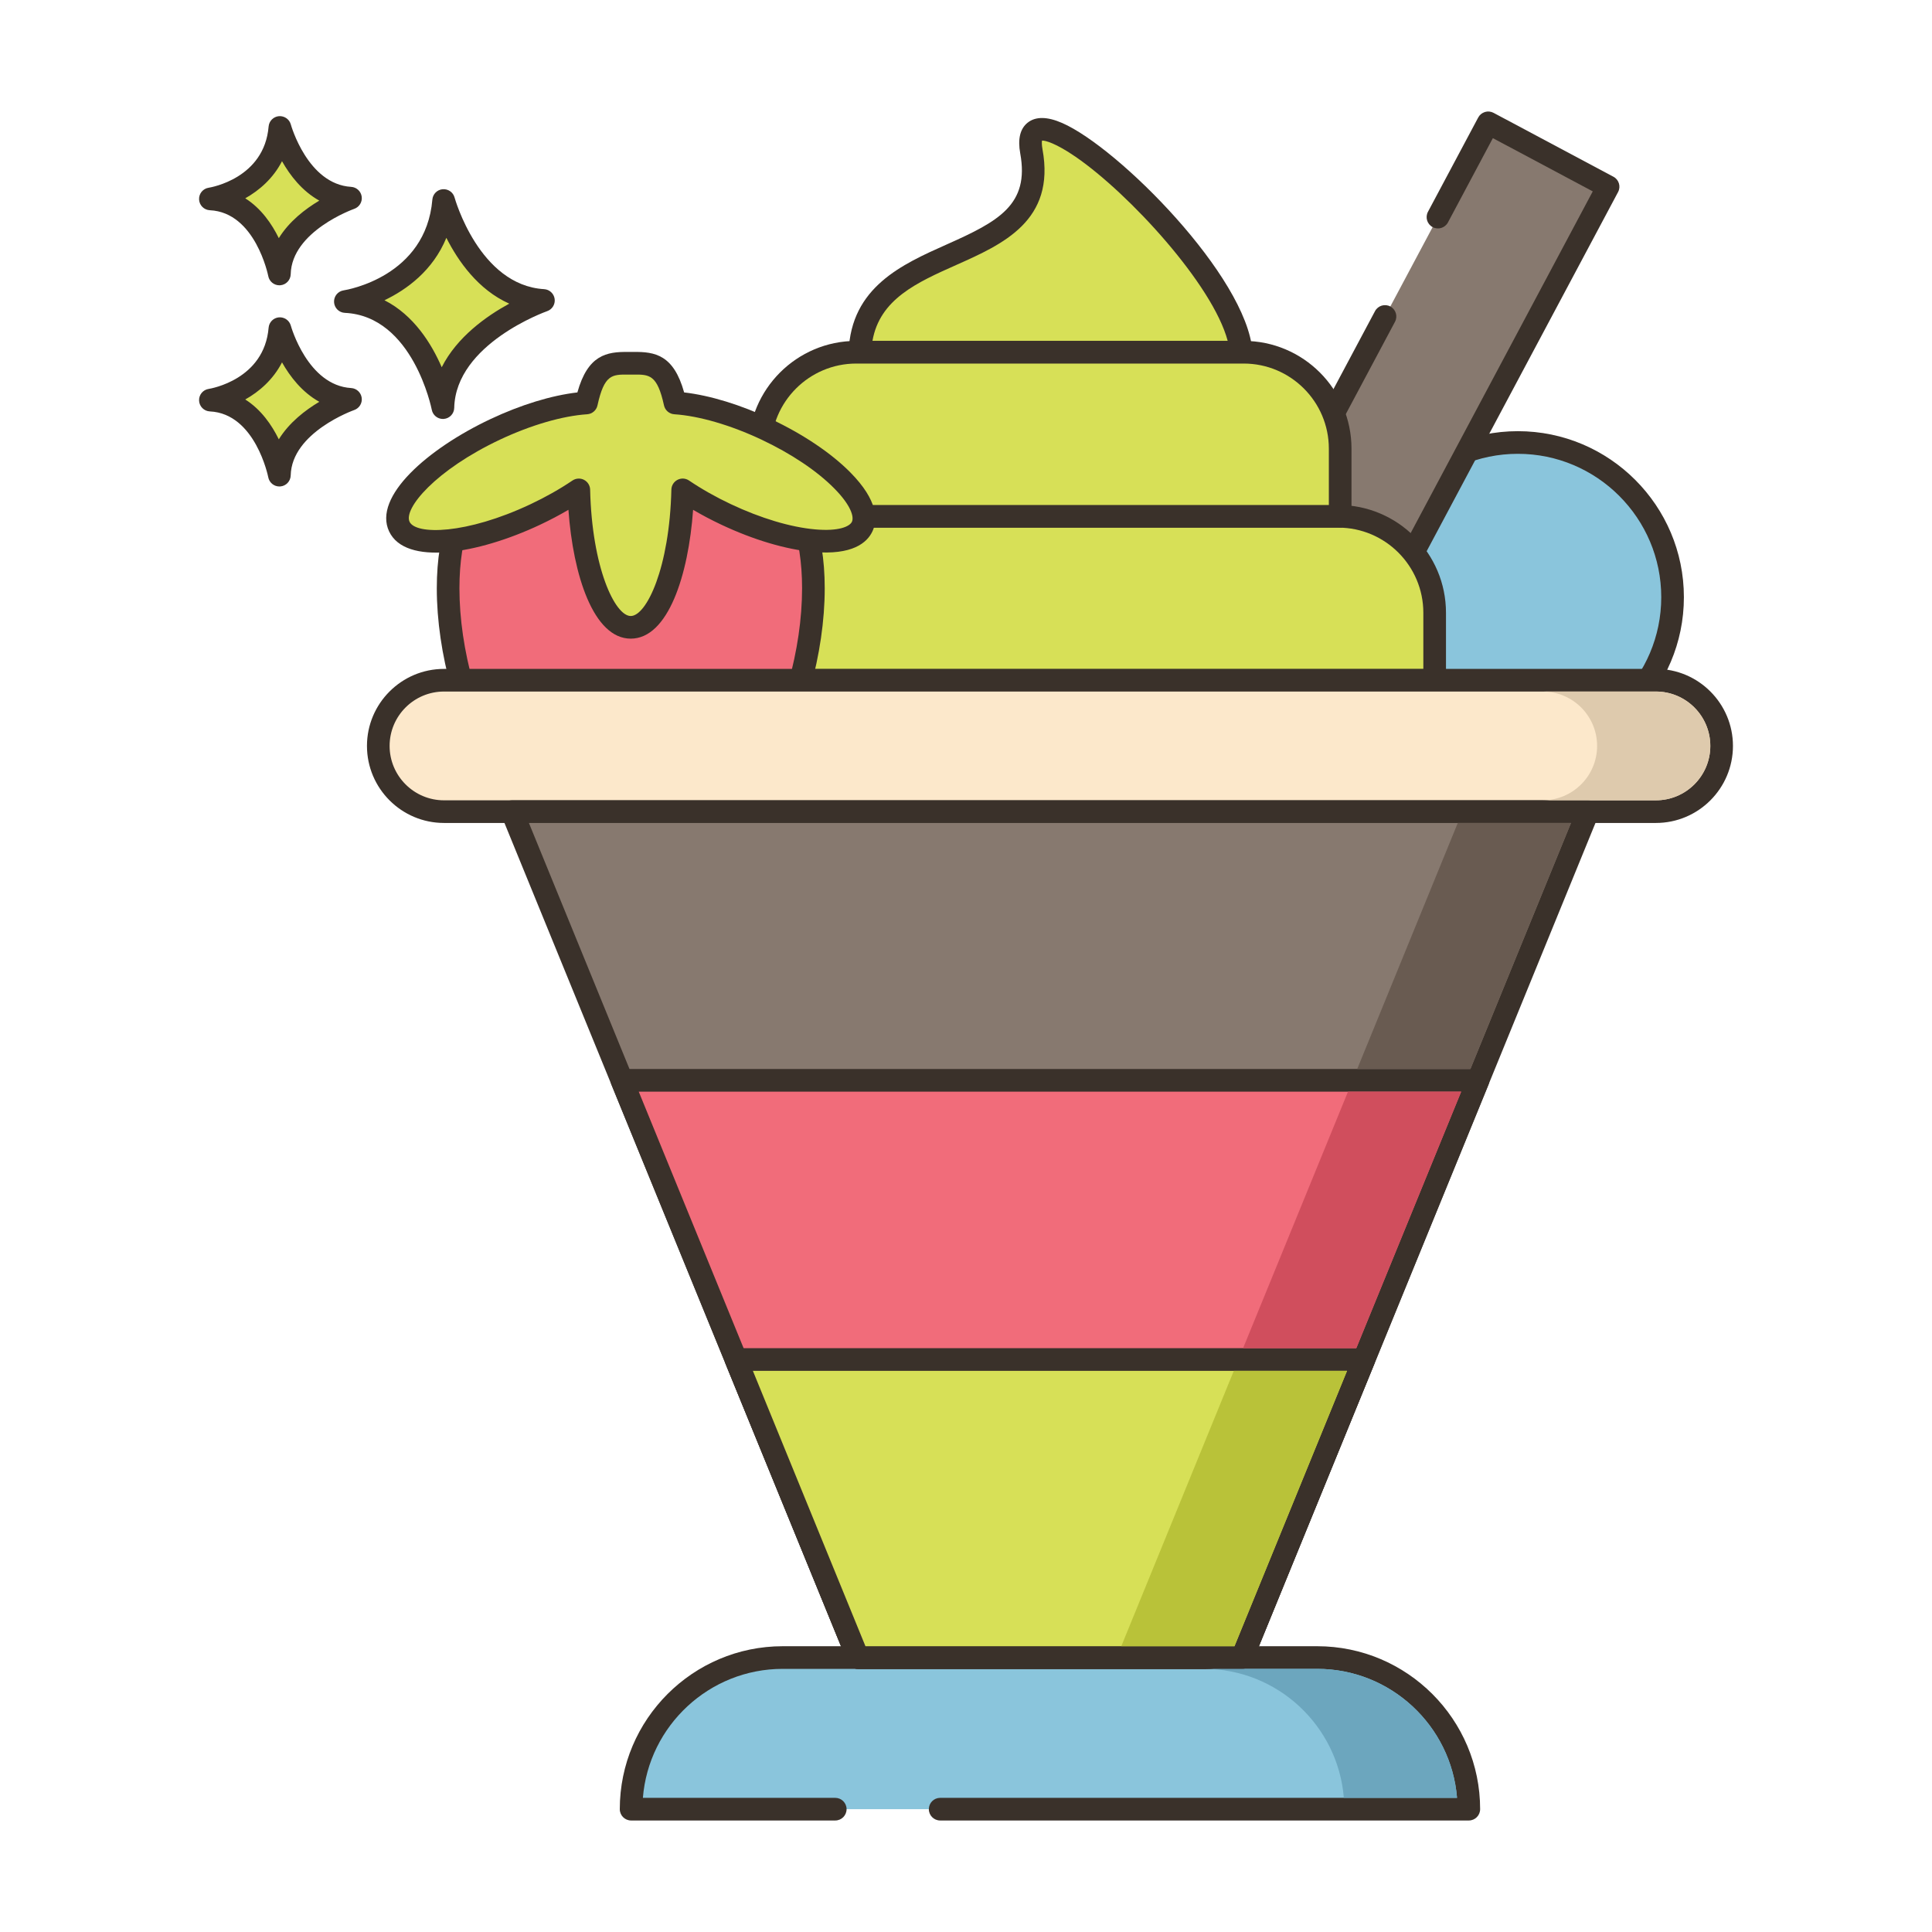 <svg id="Layer_1" enable-background="new 0 0 256 256" height="512" viewBox="0 0 256 256" width="512" xmlns="http://www.w3.org/2000/svg"><g><g><g><circle cx="201.125" cy="79.133" fill="#8ac5dc" r="20.5"/></g></g><g><g><path d="m201.125 57.133c-12.131 0-22 9.869-22 22s9.869 22 22 22 22-9.869 22-22-9.869-22-22-22zm0 41c-10.477 0-19-8.523-19-19s8.523-19 19-19 19 8.523 19 19-8.523 19-19 19z" fill="#3a312a"/></g></g><g><g><path d="m197.196 16.274-6.659 12.496-7.015 13.163-41.353 77.593 15.885 8.466 55.027-103.252z" fill="#87796f"/></g></g><g><g><path d="m213.786 23.417-15.885-8.466c-.35-.186-.76-.227-1.143-.111-.38.116-.699.378-.887.729l-6.659 12.496c-.389.731-.112 1.64.619 2.029.729.389 1.639.113 2.029-.618l5.953-11.172 13.237 7.055-53.616 100.604-13.237-7.055 40.648-76.27c.389-.731.112-1.64-.619-2.029-.729-.39-1.639-.113-2.029.618l-41.353 77.593c-.389.731-.112 1.64.619 2.029l15.885 8.466c.219.117.461.176.705.176.146 0 .294-.021.438-.065.38-.116.699-.378.887-.729l55.027-103.252c.389-.73.113-1.639-.619-2.028z" fill="#3a312a"/></g></g><g><g><path d="m58.786 26.566c-.974 11.564-13.024 13.39-13.024 13.39 10.347.487 12.925 14.059 12.925 14.059.221-9.677 13.321-14.202 13.321-14.202-9.814-.588-13.222-13.247-13.222-13.247z" fill="#d7e057"/></g></g><g><g><path d="m72.098 38.315c-8.605-.515-11.832-12.024-11.864-12.141-.19-.702-.853-1.16-1.584-1.101-.725.066-1.298.642-1.359 1.367-.859 10.215-11.313 11.964-11.754 12.033-.763.115-1.313.79-1.273 1.561.04.77.657 1.384 1.428 1.421 9.027.425 11.498 12.718 11.521 12.842.138.711.76 1.217 1.473 1.217.042 0 .084-.001.126-.005.764-.064 1.357-.693 1.375-1.459.194-8.509 12.191-12.777 12.313-12.819.676-.235 1.092-.914.994-1.623-.099-.709-.683-1.25-1.396-1.293zm-13.567 10.346c-1.356-3.13-3.708-6.907-7.586-8.876 2.931-1.405 6.408-3.913 8.201-8.272 1.551 3.071 4.2 6.88 8.334 8.722-3.006 1.639-6.922 4.405-8.949 8.426z" fill="#3a312a"/></g></g><g><g><path d="m37.088 43.546c-.689 8.179-9.213 9.471-9.213 9.471 7.318.344 9.142 9.944 9.142 9.944.156-6.845 9.422-10.045 9.422-10.045-6.941-.416-9.351-9.37-9.351-9.37z" fill="#d7e057"/></g></g><g><g><path d="m46.529 51.418c-5.767-.345-7.972-8.186-7.993-8.265-.19-.702-.862-1.162-1.582-1.102-.726.065-1.3.642-1.361 1.368-.579 6.871-7.646 8.067-7.942 8.114-.763.115-1.313.79-1.273 1.561.04.77.657 1.384 1.428 1.421 6.035.284 7.724 8.644 7.739 8.726.136.713.759 1.22 1.473 1.22.041 0 .083-.001.125-.005.765-.063 1.358-.694 1.376-1.461.13-5.71 8.331-8.634 8.412-8.662.676-.234 1.093-.913.996-1.622-.099-.708-.684-1.25-1.398-1.293zm-9.585 6.795c-.924-1.885-2.34-3.947-4.447-5.28 1.855-1.041 3.697-2.63 4.871-4.917 1.057 1.874 2.654 3.955 4.941 5.224-1.849 1.102-3.989 2.741-5.365 4.973z" fill="#3a312a"/></g></g><g><g><path d="m37.088 16.889c-.689 8.179-9.213 9.471-9.213 9.471 7.318.344 9.142 9.944 9.142 9.944.156-6.844 9.422-10.045 9.422-10.045-6.941-.416-9.351-9.37-9.351-9.37z" fill="#d7e057"/></g></g><g><g><path d="m46.529 24.761c-5.767-.345-7.972-8.186-7.993-8.265-.19-.702-.862-1.161-1.582-1.102-.726.066-1.3.642-1.361 1.368-.579 6.871-7.646 8.067-7.942 8.114-.763.115-1.313.79-1.273 1.561.04.77.657 1.384 1.428 1.421 6.035.284 7.724 8.644 7.739 8.726.136.712.759 1.22 1.473 1.22.041 0 .083-.001.125-.005.765-.063 1.358-.694 1.376-1.461.13-5.709 8.331-8.634 8.412-8.662.676-.234 1.093-.913.996-1.622-.099-.709-.684-1.25-1.398-1.293zm-9.585 6.795c-.924-1.886-2.34-3.947-4.447-5.28 1.855-1.042 3.697-2.63 4.871-4.917 1.057 1.874 2.654 3.954 4.941 5.224-1.849 1.101-3.989 2.74-5.365 4.973z" fill="#3a312a"/></g></g><g><g><path d="m174.533 219.633h-70.815c-11.097 0-20.093 8.996-20.093 20.092h111c0-11.096-8.996-20.092-20.092-20.092z" fill="#8ac5dc"/></g></g><g><g><path d="m174.532 218.133h-70.814c-11.906 0-21.593 9.686-21.593 21.592 0 .829.672 1.5 1.5 1.5h27.05c.828 0 1.5-.671 1.5-1.5s-.672-1.5-1.5-1.5h-25.49c.767-9.553 8.786-17.092 18.533-17.092h70.814c9.747 0 17.767 7.539 18.533 17.092h-68.488c-.828 0-1.5.671-1.5 1.5s.672 1.5 1.5 1.5h70.048c.828 0 1.5-.671 1.5-1.5 0-11.906-9.686-21.592-21.593-21.592z" fill="#3a312a"/></g></g><g><g><path d="m136.662 20.062c2.952 16.117-22.119 10.852-22.717 26.61h50.516c-.932-11.996-29.939-38.305-27.799-26.61z" fill="#d7e057"/></g></g><g><g><path d="m140.747 16.299c-1.982-.866-3.521-.883-4.573-.049-1.005.796-1.337 2.169-.987 4.082 1.244 6.791-2.872 8.997-9.691 12.035-5.964 2.657-12.724 5.668-13.049 14.249-.016.407.136.803.418 1.097.283.294.674.46 1.081.46h50.516c.418 0 .817-.174 1.101-.482.284-.307.428-.718.395-1.135-.772-9.925-17.773-27.011-25.211-30.257zm-25.142 28.873c.968-5.546 5.906-7.746 11.11-10.065 6.166-2.747 13.154-5.86 11.422-15.316-.121-.661-.093-1.008-.063-1.163.434-.025 1.823.341 4.465 2.159 7.108 4.896 18.161 16.933 20.138 24.384h-47.072z" fill="#3a312a"/></g></g><g><g><path d="m177.32 68.414h-76.389c-7.059 0-12.781 5.723-12.781 12.782v8.96h101.952v-8.96c-.001-7.06-5.724-12.782-12.782-12.782z" fill="#d7e057"/></g></g><g><g><path d="m177.319 66.914h-76.389c-7.875 0-14.281 6.407-14.281 14.281v8.96c0 .829.672 1.5 1.5 1.5h101.951c.828 0 1.5-.671 1.5-1.5v-8.96c.001-7.875-6.406-14.281-14.281-14.281zm11.282 21.741h-98.952v-7.46c0-6.221 5.061-11.281 11.281-11.281h76.389c6.221 0 11.281 5.061 11.281 11.282v7.459z" fill="#3a312a"/></g></g><g><g><path d="m164.799 46.672h-51.348c-7.059 0-12.781 5.723-12.781 12.781v8.96h76.911v-8.96c0-7.058-5.723-12.781-12.782-12.781z" fill="#d7e057"/></g></g><g><g><path d="m164.799 45.172h-51.348c-7.875 0-14.282 6.407-14.282 14.281v8.96c0 .829.672 1.5 1.5 1.5h76.911c.828 0 1.5-.671 1.5-1.5v-8.96c0-7.874-6.406-14.281-14.281-14.281zm11.281 21.742h-73.911v-7.46c0-6.221 5.062-11.281 11.282-11.281h51.348c6.221 0 11.281 5.06 11.281 11.281z" fill="#3a312a"/></g></g><g><g><path d="m83.579 56.026c-13.366 0-24.201 5.196-24.201 21.919s10.835 38.188 24.201 38.188 24.201-21.465 24.201-38.188c0-16.722-10.835-21.919-24.201-21.919z" fill="#f16c7a"/></g></g><g><g><path d="m83.579 54.526c-16.813 0-25.701 8.098-25.701 23.419 0 8.581 2.727 18.347 7.295 26.124 5.137 8.747 11.674 13.563 18.406 13.563s13.269-4.817 18.406-13.563c4.567-7.777 7.295-17.543 7.295-26.124 0-15.32-8.887-23.419-25.701-23.419zm15.819 48.025c-4.511 7.679-10.276 12.083-15.819 12.083-5.544 0-11.31-4.404-15.819-12.083-4.31-7.337-6.882-16.535-6.882-24.605 0-13.74 7.426-20.419 22.701-20.419s22.701 6.679 22.701 20.419c0 8.07-2.572 17.268-6.882 24.605z" fill="#3a312a"/></g></g><g><g><path d="m101.536 56.892c-4.441-2.094-8.758-3.28-12.085-3.498-1.216-5.56-3.388-5.258-5.872-5.258s-4.655-.302-5.872 5.258c-3.327.217-7.644 1.403-12.085 3.498-8.486 4.001-14.175 9.769-12.707 12.883s9.538 2.394 18.024-1.607c2.116-.998 4.058-2.106 5.758-3.254.237 10.166 3.223 18.211 6.882 18.211s6.645-8.045 6.882-18.211c1.701 1.149 3.642 2.257 5.758 3.254 8.486 4.001 16.555 4.721 18.024 1.607 1.468-3.114-4.221-8.882-12.707-12.883z" fill="#d7e057"/></g></g><g><g><path d="m112.689 62.613c-2.521-2.556-6.254-5.069-10.514-7.078-4.028-1.899-8.072-3.137-11.524-3.537-1.381-4.968-3.853-5.405-6.717-5.363l-.355.001-.356-.001c-2.844-.039-5.337.396-6.716 5.363-3.452.4-7.496 1.638-11.524 3.537-8.31 3.918-15.589 10.287-13.424 14.88 2.166 4.59 11.71 3.027 20.02-.891 1.3-.613 2.552-1.272 3.742-1.972.616 8.649 3.312 17.072 8.259 17.072s7.643-8.423 8.259-17.072c1.189.7 2.441 1.359 3.741 1.972 4.26 2.008 8.575 3.29 12.15 3.609 5.22.464 7.164-1.221 7.869-2.718.707-1.497.775-4.067-2.91-7.802zm.197 6.522c-.302.641-1.769 1.292-4.89 1.01-3.233-.288-7.189-1.473-11.138-3.334-1.997-.941-3.867-1.998-5.558-3.14-.455-.309-1.041-.342-1.528-.09s-.799.749-.812 1.298c-.241 10.375-3.297 16.746-5.382 16.746s-5.141-6.371-5.382-16.746c-.013-.549-.324-1.046-.812-1.298-.217-.112-.453-.167-.688-.167-.294 0-.587.086-.84.257-1.692 1.143-3.563 2.2-5.559 3.141-8.552 4.033-15.203 4.07-16.027 2.325-.822-1.746 3.439-6.855 11.99-10.886 4.073-1.921 8.28-3.145 11.543-3.358.667-.043 1.225-.523 1.367-1.176.897-4.1 1.945-4.095 4.033-4.081l.374.001.374-.001c2.081-.016 3.135-.019 4.033 4.081.143.653.7 1.132 1.367 1.176 3.263.213 7.47 1.437 11.543 3.358 3.948 1.862 7.378 4.16 9.657 6.471 2.207 2.232 2.637 3.773 2.335 4.413z" fill="#3a312a"/></g></g><g><g><path d="m219.419 90.133h-160.588c-4.808 0-8.706 3.898-8.706 8.706 0 4.808 3.898 8.707 8.706 8.707h160.587c4.808 0 8.706-3.898 8.706-8.707.001-4.808-3.897-8.706-8.705-8.706z" fill="#fce8cb"/></g></g><g><g><path d="m219.419 88.633h-160.588c-5.628 0-10.206 4.579-10.206 10.206 0 5.628 4.578 10.207 10.206 10.207h160.588c5.628 0 10.206-4.579 10.206-10.207 0-5.627-4.578-10.206-10.206-10.206zm0 17.413h-160.588c-3.974 0-7.206-3.233-7.206-7.207s3.232-7.206 7.206-7.206h160.588c3.974 0 7.206 3.233 7.206 7.206 0 3.974-3.232 7.207-7.206 7.207z" fill="#3a312a"/></g></g><g><g><path d="m67.85 107.547 45.82 112.086h50.91l45.819-112.086z" fill="#87796f"/></g></g><g><g><path d="m211.645 106.71c-.278-.415-.745-.664-1.245-.664h-142.549c-.5 0-.967.249-1.245.664s-.332.941-.144 1.404l45.82 112.087c.23.564.779.933 1.389.933h50.908c.609 0 1.158-.369 1.389-.933l45.82-112.087c.189-.463.135-.989-.143-1.404zm-48.073 111.424h-48.895l-44.593-109.088h138.082z" fill="#3a312a"/></g></g><g><g><path d="m82.404 143.148 31.266 76.486h50.91l31.266-76.486z" fill="#f16c7a"/></g></g><g><g><path d="m197.091 142.312c-.278-.414-.745-.664-1.245-.664h-113.442c-.5 0-.967.249-1.245.664s-.332.941-.144 1.404l31.267 76.485c.23.564.779.933 1.389.933h50.908c.609 0 1.158-.369 1.389-.933l31.267-76.485c.188-.463.134-.989-.144-1.404zm-33.519 75.822h-48.895l-30.04-73.485h108.975z" fill="#3a312a"/></g></g><g><g><path d="m97.527 180.143 16.143 39.491h50.91l16.143-39.491z" fill="#d7e057"/></g></g><g><g><path d="m181.968 179.306c-.278-.415-.745-.664-1.245-.664h-83.196c-.5 0-.967.249-1.245.664s-.332.941-.144 1.404l16.144 39.491c.23.564.779.933 1.389.933h50.908c.609 0 1.158-.369 1.389-.933l16.143-39.491c.189-.462.135-.989-.143-1.404zm-18.396 38.828h-48.895l-14.917-36.491h78.729z" fill="#3a312a"/></g></g><g><g><path d="m174.535 221.133h-9.95s0 0-.01 0h-5.04c9.74 0 17.76 7.54 18.53 17.09h15c-.77-9.55-8.79-17.09-18.53-17.09z" fill="#6ca6be"/></g></g><g><g><path d="m219.415 91.633h-15c3.98 0 7.21 3.23 7.21 7.21 0 3.97-3.23 7.2-7.21 7.2h15c3.98 0 7.21-3.23 7.21-7.2 0-3.98-3.23-7.21-7.21-7.21z" fill="#decaad"/></g></g><g><g><path d="m193.165 109.043-13.33 32.61h15l13.33-32.61z" fill="#695b51"/></g></g><g><g><path d="m178.615 144.653-13.9 33.99h15l13.9-33.99z" fill="#d04e5d"/></g></g><g><g><path d="m163.485 181.643-14.91 36.49h15l14.91-36.49z" fill="#b9c239"/></g></g></g></svg>